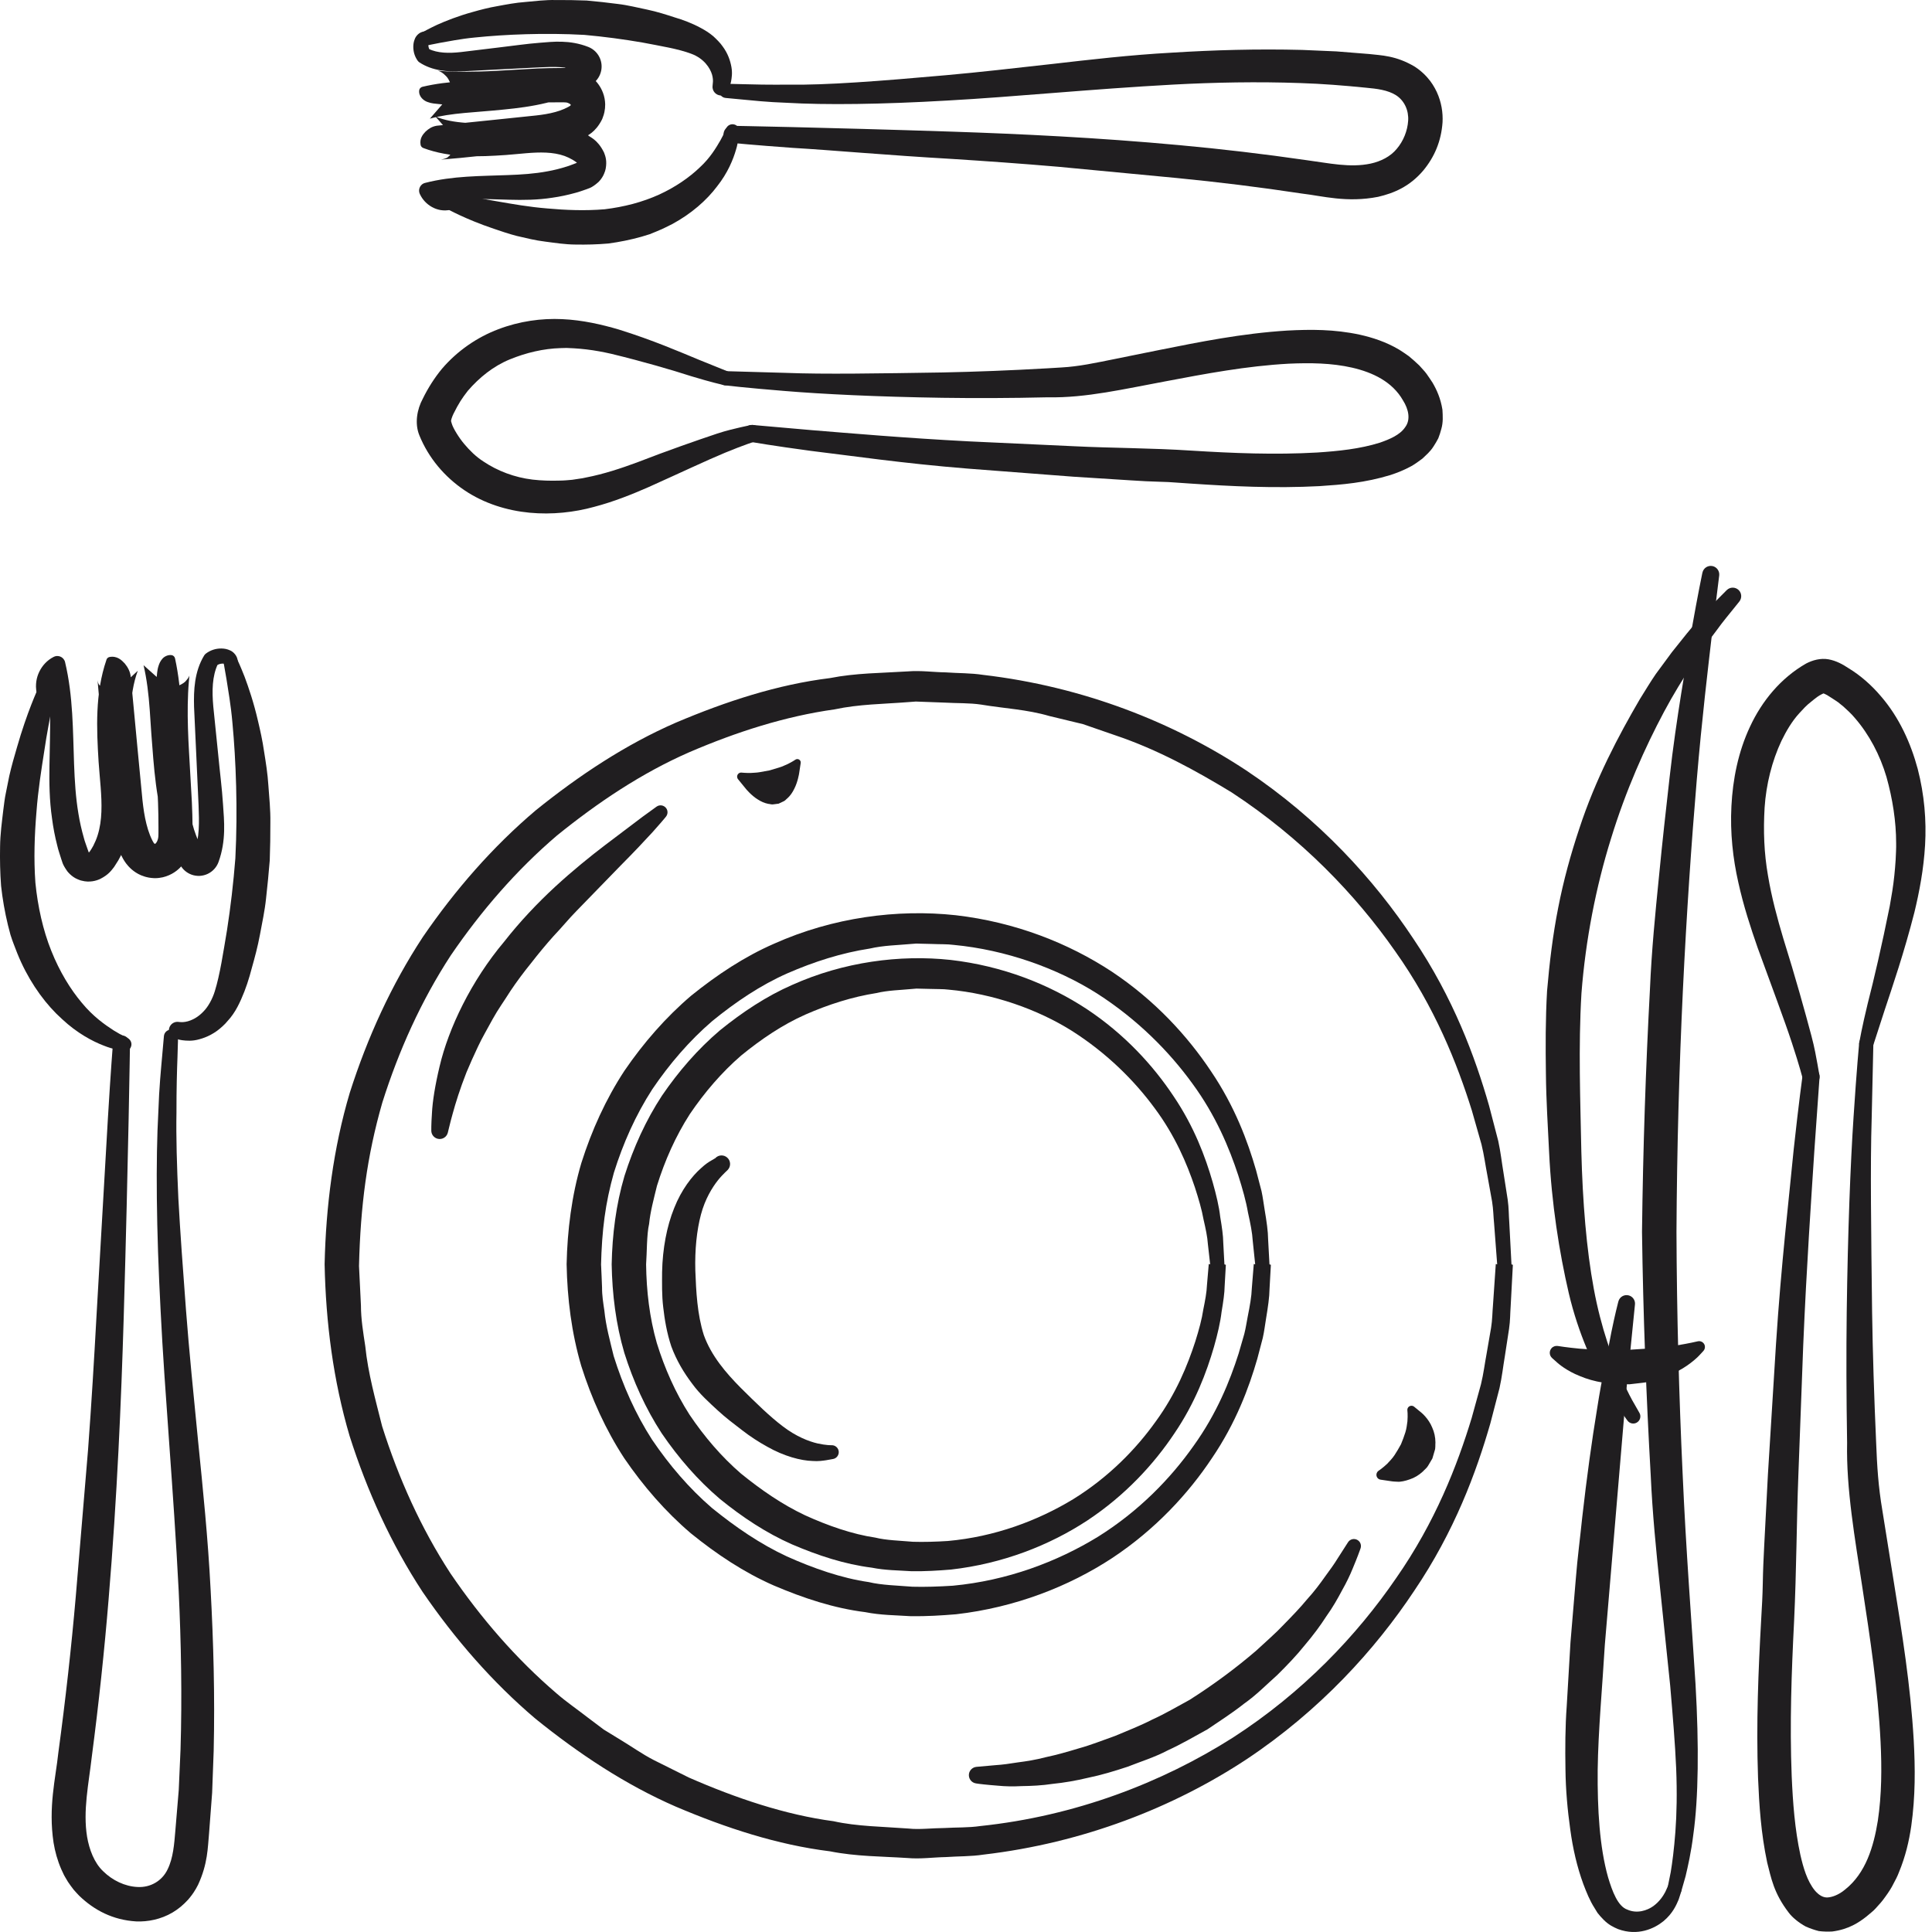 <svg width="50" height="50" viewBox="0 0 50 50" fill="none" xmlns="http://www.w3.org/2000/svg">
<path d="M46.657 27.926C46.657 27.926 46.569 27.575 46.373 26.985C46.178 26.391 45.859 25.55 45.487 24.526C45.308 24.012 45.122 23.449 44.987 22.834C44.848 22.222 44.773 21.551 44.809 20.863C44.844 20.177 44.981 19.462 45.292 18.802C45.599 18.142 46.086 17.547 46.742 17.172C46.911 17.084 47.117 17.027 47.321 17.063C47.522 17.1 47.69 17.193 47.845 17.296C48.15 17.48 48.442 17.74 48.673 18.013C49.153 18.566 49.451 19.235 49.63 19.898C49.803 20.566 49.858 21.237 49.821 21.868C49.785 22.493 49.672 23.086 49.544 23.614C49.273 24.673 48.977 25.529 48.779 26.128C48.585 26.727 48.474 27.068 48.474 27.068C48.443 27.165 48.339 27.218 48.243 27.187C48.154 27.158 48.103 27.069 48.118 26.981L48.123 26.953C48.123 26.953 48.186 26.59 48.336 25.972C48.494 25.359 48.701 24.474 48.906 23.453C48.952 23.198 48.997 22.933 49.025 22.659C49.041 22.52 49.049 22.388 49.059 22.254C49.065 22.124 49.076 21.934 49.072 21.821C49.072 21.261 48.981 20.676 48.822 20.108C48.655 19.542 48.374 19.008 48.004 18.582C47.915 18.473 47.807 18.378 47.709 18.287L47.572 18.176C47.517 18.135 47.427 18.081 47.356 18.034C47.263 17.966 47.147 17.927 47.17 17.939C47.204 17.947 47.217 17.932 47.145 17.967C47.115 17.98 47.062 18.014 47.026 18.039C46.964 18.082 46.917 18.127 46.861 18.17C46.751 18.253 46.658 18.358 46.564 18.46C46.376 18.666 46.23 18.915 46.103 19.175C45.857 19.701 45.708 20.3 45.668 20.899C45.632 21.504 45.654 22.081 45.755 22.658C45.85 23.231 46 23.778 46.151 24.285C46.468 25.296 46.714 26.186 46.879 26.806C46.962 27.114 47.005 27.375 47.036 27.54C47.065 27.708 47.081 27.798 47.081 27.798L47.087 27.835C47.107 27.954 47.027 28.068 46.908 28.088C46.794 28.108 46.685 28.035 46.657 27.926Z" fill="#201E20"/>
<path d="M47.09 27.875C47.09 27.875 47.041 28.57 46.955 29.785C46.877 31 46.755 32.736 46.667 34.822C46.628 35.865 46.586 36.995 46.541 38.191C46.495 39.388 46.493 40.643 46.431 41.956C46.365 43.258 46.315 44.605 46.369 45.969C46.399 46.65 46.449 47.339 46.594 48.006C46.669 48.334 46.767 48.675 46.964 48.921C47.062 49.038 47.189 49.129 47.335 49.102C47.477 49.082 47.624 49.007 47.751 48.901C48.285 48.478 48.49 47.791 48.598 47.122C48.699 46.446 48.702 45.757 48.669 45.077C48.601 43.714 48.396 42.381 48.199 41.091C48.005 39.808 47.778 38.541 47.803 37.337C47.783 36.139 47.78 35.006 47.793 33.96C47.821 31.869 47.889 30.125 47.97 28.907C48.049 27.688 48.115 26.993 48.115 26.993C48.124 26.891 48.215 26.817 48.316 26.827C48.413 26.836 48.485 26.918 48.483 27.014L48.482 27.029C48.482 27.029 48.466 27.724 48.439 28.941C48.4 30.156 48.425 31.892 48.45 33.97C48.466 35.008 48.501 36.137 48.554 37.323C48.578 37.945 48.611 38.476 48.715 39.087C48.813 39.702 48.914 40.329 49.016 40.967C49.224 42.26 49.444 43.611 49.527 45.038C49.566 45.752 49.572 46.486 49.463 47.259C49.407 47.645 49.314 48.045 49.145 48.453C49.108 48.554 49.054 48.657 48.999 48.758C48.953 48.854 48.877 48.972 48.792 49.088C48.699 49.22 48.646 49.272 48.589 49.336L48.545 49.385L48.534 49.397C48.452 49.481 48.502 49.429 48.478 49.452L48.444 49.482L48.302 49.601C48.114 49.749 47.842 49.934 47.417 49.987C47.301 49.993 47.184 49.99 47.071 49.976C46.957 49.947 46.842 49.907 46.734 49.859C46.551 49.761 46.375 49.614 46.29 49.496C45.9 48.988 45.836 48.592 45.735 48.204C45.572 47.434 45.528 46.719 45.498 46.009C45.448 44.596 45.506 43.229 45.579 41.916C45.599 41.574 45.615 41.302 45.621 40.968C45.626 40.647 45.641 40.329 45.657 40.014C45.69 39.384 45.722 38.769 45.753 38.169C45.827 36.972 45.897 35.84 45.962 34.794C46.097 32.704 46.304 30.969 46.42 29.754C46.552 28.539 46.648 27.848 46.648 27.848L46.651 27.829C46.668 27.709 46.779 27.624 46.9 27.641C47.015 27.657 47.098 27.761 47.09 27.875Z" fill="#201E20"/>
<path d="M19.537 11.425C19.537 11.425 19.248 11.517 18.77 11.714C18.287 11.914 17.607 12.237 16.771 12.612C16.352 12.795 15.888 12.983 15.374 13.118C14.867 13.258 14.286 13.324 13.708 13.269C13.128 13.214 12.531 13.033 12.019 12.687C11.507 12.341 11.091 11.854 10.852 11.264C10.727 10.957 10.793 10.591 10.943 10.316C11.072 10.051 11.244 9.778 11.438 9.544C11.837 9.077 12.351 8.726 12.898 8.52C13.443 8.312 14.014 8.234 14.547 8.259C15.078 8.283 15.576 8.399 16.014 8.528C16.894 8.802 17.592 9.106 18.081 9.308C18.569 9.505 18.848 9.618 18.848 9.618C18.942 9.656 18.987 9.763 18.949 9.857C18.915 9.941 18.826 9.986 18.74 9.967L18.707 9.96C18.707 9.96 18.404 9.893 17.892 9.737C17.386 9.574 16.652 9.359 15.822 9.157C15.614 9.11 15.398 9.069 15.178 9.043C15.063 9.029 14.976 9.022 14.853 9.014L14.662 9.005L14.509 9.009C14.068 9.021 13.614 9.128 13.191 9.302C12.765 9.477 12.404 9.771 12.106 10.115C11.952 10.317 11.88 10.419 11.724 10.732L11.72 10.739C11.751 10.68 11.728 10.725 11.734 10.713L11.73 10.723L11.721 10.741L11.707 10.775L11.687 10.831C11.677 10.863 11.674 10.883 11.673 10.892C11.674 10.9 11.676 10.916 11.695 10.973C11.727 11.082 11.877 11.329 12.015 11.491C12.16 11.664 12.321 11.821 12.509 11.942C12.878 12.19 13.317 12.356 13.782 12.412C14.013 12.439 14.247 12.445 14.479 12.438C14.6 12.437 14.687 12.427 14.808 12.417L15.005 12.387L15.053 12.38C15.031 12.386 15.072 12.376 15.078 12.376L15.165 12.358C15.626 12.269 16.07 12.121 16.482 11.969C17.302 11.651 18.039 11.396 18.552 11.224C18.807 11.139 19.029 11.091 19.167 11.058C19.307 11.028 19.382 11.011 19.382 11.011L19.425 11.002C19.543 10.976 19.66 11.051 19.686 11.169C19.71 11.281 19.644 11.392 19.537 11.425Z" fill="#201E20"/>
<path d="M19.476 10.998C19.476 10.998 20.037 11.047 21.017 11.133C21.998 11.212 23.4 11.335 25.085 11.423C25.927 11.462 26.84 11.504 27.806 11.549C28.775 11.597 29.787 11.593 30.851 11.663C31.901 11.728 32.99 11.774 34.089 11.711C34.635 11.675 35.192 11.619 35.712 11.456C35.963 11.368 36.231 11.258 36.366 11.055C36.514 10.859 36.452 10.588 36.31 10.363C36.035 9.879 35.527 9.638 34.994 9.515C34.46 9.393 33.902 9.388 33.356 9.412C32.258 9.471 31.186 9.675 30.151 9.871C29.12 10.061 28.103 10.303 27.122 10.282C26.152 10.305 25.236 10.307 24.39 10.295C22.698 10.269 21.288 10.2 20.302 10.118C19.317 10.039 18.755 9.972 18.755 9.972C18.654 9.96 18.582 9.869 18.594 9.768C18.606 9.672 18.688 9.603 18.782 9.605L18.8 9.606C18.8 9.606 19.362 9.622 20.344 9.65C21.325 9.689 22.726 9.665 24.402 9.639C25.239 9.622 26.149 9.587 27.105 9.532C27.344 9.516 27.604 9.507 27.801 9.48C28.018 9.454 28.254 9.411 28.493 9.363C28.985 9.263 29.487 9.162 29.997 9.059C31.039 8.851 32.133 8.629 33.315 8.555C33.909 8.524 34.526 8.518 35.192 8.662C35.523 8.736 35.87 8.848 36.21 9.049C36.295 9.105 36.375 9.154 36.462 9.219C36.554 9.295 36.649 9.379 36.731 9.458L36.872 9.615L36.917 9.672L36.928 9.687L36.949 9.718L36.992 9.78L37.075 9.905C37.181 10.086 37.284 10.311 37.33 10.603C37.339 10.762 37.351 10.927 37.303 11.095C37.281 11.179 37.255 11.264 37.223 11.343C37.186 11.415 37.144 11.485 37.1 11.553C37.01 11.695 36.912 11.771 36.809 11.871C36.716 11.939 36.612 12.017 36.521 12.066C36.334 12.168 36.159 12.236 35.99 12.292C35.325 12.496 34.734 12.542 34.147 12.581C32.981 12.642 31.869 12.586 30.801 12.514L30.408 12.487C30.287 12.477 30.181 12.472 30.045 12.469C29.785 12.463 29.527 12.449 29.273 12.432C28.763 12.4 28.265 12.368 27.78 12.337C26.811 12.263 25.896 12.193 25.05 12.128C23.361 11.993 21.96 11.785 20.979 11.668C19.999 11.536 19.442 11.439 19.442 11.439L19.419 11.435C19.299 11.415 19.219 11.3 19.24 11.18C19.259 11.066 19.364 10.989 19.476 10.998Z" fill="#201E20"/>
<path d="M45.014 15.567C45.014 15.567 44.959 15.635 44.857 15.762C44.755 15.89 44.597 16.076 44.422 16.318C44.238 16.555 44.029 16.858 43.791 17.207C43.56 17.561 43.308 17.965 43.063 18.425C42.574 19.342 42.075 20.456 41.693 21.702C41.305 22.945 41.035 24.317 40.928 25.706C40.845 27.095 40.9 28.495 40.925 29.805C40.959 31.113 41.057 32.329 41.247 33.352C41.436 34.375 41.737 35.19 41.988 35.734C42.118 36.005 42.224 36.215 42.307 36.352C42.387 36.492 42.429 36.566 42.429 36.566C42.479 36.654 42.447 36.767 42.359 36.817C42.277 36.864 42.173 36.84 42.119 36.765L42.109 36.752C42.109 36.752 42.056 36.679 41.958 36.541C41.857 36.405 41.713 36.2 41.558 35.923C41.255 35.368 40.85 34.533 40.6 33.468C40.354 32.409 40.155 31.152 40.091 29.825C40.059 29.157 40.015 28.489 40.008 27.79C39.998 27.091 39.996 26.375 40.038 25.645C40.1 24.92 40.187 24.192 40.327 23.488C40.464 22.783 40.653 22.101 40.869 21.454C41.293 20.156 41.895 19.027 42.438 18.096C42.582 17.866 42.714 17.644 42.854 17.441C43 17.243 43.139 17.055 43.269 16.878C43.541 16.534 43.779 16.237 43.99 16C44.19 15.754 44.371 15.597 44.485 15.476C44.602 15.359 44.664 15.296 44.664 15.296L44.687 15.273C44.773 15.187 44.912 15.187 44.998 15.272C45.079 15.353 45.083 15.48 45.014 15.567Z" fill="#201E20"/>
<path d="M40.317 34.834C40.317 34.834 40.545 34.872 40.884 34.904C41.054 34.914 41.254 34.933 41.466 34.935C41.679 34.935 41.907 34.935 42.134 34.934C42.361 34.92 42.588 34.905 42.8 34.891C43.013 34.876 43.21 34.842 43.379 34.821C43.716 34.767 43.938 34.713 43.938 34.713C44.019 34.694 44.1 34.744 44.12 34.824C44.131 34.875 44.117 34.925 44.085 34.961L43.974 35.081C43.974 35.081 43.765 35.306 43.431 35.48C43.264 35.573 43.066 35.653 42.851 35.711C42.744 35.734 42.633 35.777 42.519 35.785C42.404 35.798 42.289 35.812 42.173 35.825C42.056 35.824 41.939 35.822 41.825 35.821C41.71 35.824 41.596 35.794 41.487 35.782C41.268 35.747 41.064 35.688 40.89 35.614C40.538 35.477 40.314 35.276 40.314 35.276L40.167 35.145C40.094 35.078 40.088 34.965 40.154 34.891C40.196 34.844 40.258 34.825 40.317 34.834Z" fill="#201E20"/>
<path d="M44.493 14.893C44.493 14.893 44.428 15.422 44.313 16.347C44.206 17.273 44.046 18.593 43.912 20.184C43.777 21.775 43.649 23.634 43.553 25.628C43.458 27.622 43.398 29.752 43.387 31.881C43.395 34.012 43.453 36.141 43.546 38.135C43.633 40.132 43.78 41.985 43.88 43.585C43.972 45.185 43.956 46.533 43.824 47.471C43.767 47.941 43.681 48.307 43.623 48.556C43.552 48.802 43.515 48.934 43.515 48.934C43.487 49.032 43.386 49.088 43.288 49.06C43.196 49.034 43.14 48.941 43.158 48.848L43.164 48.819C43.164 48.819 43.19 48.691 43.238 48.453C43.278 48.212 43.325 47.859 43.359 47.405C43.393 46.952 43.405 46.398 43.379 45.761C43.352 45.125 43.291 44.407 43.224 43.62C43.142 42.826 43.052 41.965 42.958 41.056C42.862 40.14 42.765 39.174 42.72 38.171C42.606 36.166 42.524 34.025 42.495 31.882C42.52 29.739 42.593 27.598 42.701 25.592C42.744 24.589 42.84 23.622 42.932 22.706C43.02 21.79 43.118 20.926 43.208 20.128C43.297 19.331 43.406 18.603 43.508 17.957C43.613 17.313 43.704 16.752 43.78 16.289C43.943 15.369 44.053 14.845 44.053 14.845L44.059 14.82C44.084 14.702 44.2 14.625 44.32 14.65C44.432 14.674 44.506 14.781 44.493 14.893Z" fill="#201E20"/>
<path d="M42.313 33.758C42.313 33.758 42.285 34.033 42.237 34.515C42.192 34.997 42.111 35.683 42.044 36.51C41.905 38.162 41.719 40.364 41.533 42.567C41.468 43.67 41.362 44.775 41.348 45.802C41.339 46.83 41.397 47.8 41.615 48.578C41.727 48.955 41.872 49.338 42.116 49.421C42.368 49.533 42.63 49.443 42.789 49.329C42.953 49.208 43.043 49.065 43.096 48.966C43.144 48.862 43.169 48.806 43.169 48.806C43.211 48.714 43.32 48.673 43.413 48.715C43.495 48.752 43.536 48.842 43.516 48.927L43.511 48.945C43.511 48.945 43.492 49.02 43.443 49.161C43.385 49.297 43.294 49.517 43.05 49.72C42.815 49.911 42.388 50.113 41.875 49.925C41.748 49.87 41.638 49.817 41.51 49.692L41.42 49.597L41.376 49.544L41.353 49.517L41.348 49.511L41.322 49.47L41.311 49.452L41.267 49.38C41.142 49.185 41.058 48.973 40.975 48.755C40.815 48.317 40.705 47.843 40.638 47.344C40.568 46.847 40.52 46.325 40.514 45.787C40.505 45.254 40.507 44.681 40.547 44.148C40.579 43.605 40.612 43.053 40.644 42.502C40.691 41.951 40.737 41.4 40.782 40.858C40.824 40.316 40.896 39.785 40.948 39.269C41.065 38.238 41.197 37.278 41.333 36.457C41.46 35.635 41.616 34.954 41.702 34.476C41.8 33.998 41.872 33.726 41.872 33.726L41.884 33.68C41.915 33.563 42.035 33.494 42.152 33.525C42.257 33.553 42.324 33.654 42.313 33.758Z" fill="#201E20"/>
<path d="M1.417 17.89C1.417 17.89 1.389 18.045 1.34 18.315C1.295 18.586 1.213 18.971 1.146 19.436C1.073 19.905 0.986 20.438 0.943 21.021C0.894 21.602 0.871 22.226 0.916 22.845C0.977 23.461 1.113 24.074 1.327 24.606C1.54 25.142 1.824 25.605 2.118 25.953C2.409 26.308 2.724 26.527 2.943 26.668C3.055 26.736 3.144 26.786 3.207 26.816C3.269 26.848 3.302 26.865 3.302 26.865C3.392 26.91 3.428 27.02 3.382 27.109C3.343 27.186 3.257 27.223 3.176 27.203L3.132 27.192C3.132 27.192 3.09 27.182 3.013 27.163C2.934 27.143 2.817 27.115 2.676 27.057C2.393 26.947 1.994 26.738 1.605 26.373C1.207 26.017 0.827 25.509 0.548 24.905C0.481 24.762 0.409 24.579 0.353 24.428C0.325 24.348 0.305 24.305 0.271 24.192L0.206 23.943C0.125 23.608 0.065 23.267 0.028 22.926C0.002 22.584 -0.004 22.246 0.002 21.916C0.005 21.587 0.05 21.269 0.085 20.966C0.106 20.814 0.12 20.666 0.152 20.52C0.182 20.37 0.211 20.224 0.24 20.082C0.3 19.818 0.372 19.571 0.439 19.342C0.7 18.428 0.979 17.832 0.979 17.832L1.012 17.761C1.062 17.654 1.19 17.608 1.297 17.658C1.387 17.7 1.434 17.797 1.417 17.89Z" fill="#201E20"/>
<path d="M3.364 27.019C3.364 27.019 3.325 29.857 3.201 34.116C3.137 36.245 3.033 38.73 2.811 41.385C2.702 42.713 2.557 44.082 2.375 45.469C2.296 46.163 2.143 46.861 2.254 47.537C2.31 47.863 2.438 48.211 2.672 48.43C2.908 48.662 3.23 48.82 3.557 48.835C3.889 48.855 4.196 48.68 4.338 48.378C4.483 48.083 4.509 47.725 4.538 47.378C4.567 47.025 4.597 46.674 4.626 46.324C4.641 45.974 4.657 45.625 4.672 45.278C4.714 43.886 4.687 42.513 4.625 41.186C4.49 38.532 4.262 36.058 4.157 33.928C4.044 31.8 4.029 30.018 4.098 28.771C4.118 28.148 4.168 27.659 4.197 27.326C4.226 26.992 4.242 26.815 4.242 26.815C4.251 26.713 4.34 26.638 4.441 26.648C4.539 26.656 4.612 26.739 4.609 26.836L4.608 26.858C4.608 26.858 4.603 27.035 4.593 27.366C4.58 27.697 4.566 28.181 4.567 28.797C4.555 29.413 4.577 30.162 4.616 31.018C4.663 31.876 4.733 32.841 4.813 33.897C4.893 34.951 5.009 36.095 5.128 37.309C5.25 38.523 5.383 39.808 5.451 41.148C5.524 42.491 5.563 43.881 5.53 45.312C5.517 45.673 5.504 46.035 5.49 46.398C5.464 46.749 5.437 47.101 5.41 47.453C5.375 47.816 5.38 48.229 5.126 48.778C5.093 48.844 5.055 48.911 5.011 48.977C4.964 49.049 4.883 49.147 4.871 49.16C4.74 49.302 4.62 49.403 4.466 49.495C4.165 49.673 3.824 49.739 3.525 49.726C2.923 49.69 2.44 49.438 2.049 49.061C2.001 49.009 1.956 48.964 1.907 48.906C1.855 48.839 1.805 48.771 1.758 48.701L1.69 48.586L1.658 48.53L1.648 48.509L1.628 48.466L1.588 48.381C1.488 48.152 1.423 47.916 1.386 47.688C1.247 46.764 1.439 46.027 1.51 45.359C1.696 43.988 1.847 42.633 1.961 41.317C2.071 39.999 2.177 38.725 2.279 37.517C2.369 36.306 2.437 35.158 2.495 34.098C2.618 31.974 2.72 30.204 2.791 28.965C2.865 27.725 2.922 27.016 2.922 27.016L2.923 26.999C2.933 26.877 3.039 26.786 3.161 26.796C3.277 26.806 3.365 26.904 3.364 27.019Z" fill="#201E20"/>
<path d="M4.604 26.445C4.596 26.444 4.665 26.454 4.698 26.453C4.746 26.453 4.833 26.448 4.935 26.406C5.038 26.367 5.162 26.29 5.276 26.166C5.385 26.053 5.494 25.864 5.559 25.654C5.693 25.224 5.777 24.653 5.875 24.072C5.967 23.482 6.041 22.849 6.091 22.214C6.156 20.941 6.105 19.665 6.016 18.716C5.975 18.24 5.903 17.849 5.861 17.574C5.813 17.3 5.786 17.143 5.786 17.143C5.768 17.045 5.834 16.953 5.931 16.935C6.013 16.921 6.091 16.964 6.124 17.035L6.151 17.09C6.151 17.09 6.223 17.242 6.33 17.514C6.432 17.787 6.567 18.181 6.678 18.663C6.735 18.904 6.794 19.167 6.834 19.447C6.879 19.727 6.927 20.023 6.946 20.331C6.968 20.639 7.002 20.959 6.997 21.283C6.998 21.608 6.993 21.937 6.981 22.267C6.955 22.596 6.922 22.924 6.886 23.247C6.853 23.57 6.784 23.883 6.728 24.187C6.671 24.494 6.591 24.791 6.517 25.052C6.447 25.322 6.361 25.594 6.24 25.864C6.18 25.997 6.114 26.129 6.031 26.247C5.989 26.308 5.935 26.377 5.906 26.405C5.849 26.476 5.808 26.515 5.756 26.563C5.561 26.746 5.346 26.846 5.162 26.895C4.976 26.95 4.822 26.934 4.716 26.921C4.595 26.904 4.59 26.885 4.58 26.887C4.457 26.88 4.364 26.776 4.371 26.654C4.378 26.532 4.482 26.439 4.604 26.445Z" fill="#201E20"/>
<path d="M0.942 17.895C0.938 17.868 0.933 17.826 0.931 17.767C0.931 17.722 0.934 17.677 0.94 17.633C0.953 17.544 0.98 17.459 1.019 17.38C1.096 17.223 1.221 17.086 1.384 17.003L1.389 17C1.49 16.948 1.615 16.988 1.667 17.09C1.675 17.104 1.681 17.12 1.684 17.136C1.895 18.021 1.885 18.913 1.917 19.777C1.933 20.21 1.959 20.64 2.03 21.06C2.064 21.27 2.111 21.477 2.169 21.68C2.194 21.783 2.236 21.879 2.268 21.98C2.284 22.031 2.306 22.083 2.311 22.086C2.319 22.091 2.295 22.078 2.304 22.082C2.274 22.073 2.277 22.082 2.278 22.079C2.306 22.073 2.36 21.986 2.415 21.887C2.457 21.803 2.497 21.714 2.527 21.616C2.588 21.423 2.616 21.219 2.624 21.009C2.64 20.591 2.582 20.16 2.552 19.719C2.498 18.85 2.459 17.942 2.754 17.079L2.756 17.071C2.768 17.035 2.8 17.01 2.835 17.003C3.031 16.967 3.148 17.084 3.229 17.171C3.308 17.267 3.373 17.385 3.384 17.523L3.445 18.16L3.565 19.434L3.687 20.707C3.71 20.917 3.739 21.125 3.79 21.325C3.815 21.425 3.845 21.523 3.883 21.618C3.918 21.703 3.977 21.834 4.002 21.835C4.009 21.857 4.067 21.802 4.088 21.709C4.109 21.633 4.097 21.518 4.101 21.412C4.102 21.2 4.097 20.989 4.09 20.776L4.031 19.498C4.012 19.071 4 18.642 4.012 18.211C4.018 17.996 4.03 17.78 4.051 17.566C4.065 17.46 4.063 17.351 4.105 17.227C4.124 17.167 4.152 17.106 4.202 17.049C4.25 16.991 4.346 16.943 4.435 16.954L4.438 16.954C4.485 16.96 4.52 16.995 4.53 17.039C4.716 17.892 4.706 18.758 4.747 19.605C4.767 20.028 4.799 20.45 4.874 20.861C4.912 21.066 4.962 21.268 5.021 21.467C5.086 21.664 5.164 21.855 5.254 22.04L5.024 22.049C5.17 21.685 5.155 21.265 5.139 20.843L5.081 19.569L5.022 18.291C5.011 17.864 5.029 17.384 5.284 16.963C5.295 16.946 5.31 16.93 5.324 16.918C5.445 16.825 5.586 16.781 5.731 16.783C5.804 16.784 5.879 16.796 5.961 16.835C6.037 16.869 6.143 16.968 6.152 17.106C6.159 17.207 6.081 17.295 5.98 17.301C5.878 17.308 5.79 17.23 5.784 17.128C5.778 17.16 5.803 17.18 5.788 17.175C5.776 17.174 5.749 17.172 5.721 17.177C5.664 17.184 5.609 17.215 5.583 17.247L5.638 17.186C5.49 17.502 5.484 17.879 5.52 18.284L5.649 19.549C5.689 19.973 5.745 20.396 5.772 20.821C5.8 21.239 5.858 21.747 5.656 22.307C5.554 22.59 5.242 22.738 4.958 22.636C4.826 22.588 4.723 22.495 4.662 22.379L4.645 22.347C4.529 22.13 4.429 21.907 4.347 21.678C4.269 21.45 4.204 21.219 4.153 20.989C4.054 20.529 4.004 20.076 3.967 19.638C3.932 19.201 3.899 18.777 3.875 18.37C3.846 17.965 3.8 17.576 3.715 17.215L4.351 17.783C4.532 17.816 4.769 17.69 4.821 17.609C4.888 17.534 4.891 17.503 4.898 17.494L4.901 17.486C4.905 17.47 4.902 17.477 4.9 17.504L4.887 17.649C4.87 17.842 4.863 18.039 4.859 18.238C4.853 18.637 4.868 19.045 4.892 19.463L4.965 20.749C4.975 20.965 4.982 21.197 4.984 21.422L4.985 21.582C4.984 21.608 4.987 21.622 4.981 21.72C4.974 21.793 4.964 21.861 4.947 21.928C4.909 22.063 4.871 22.196 4.72 22.388C4.646 22.477 4.517 22.605 4.297 22.68C4.246 22.698 4.186 22.712 4.126 22.719C4.073 22.727 4.004 22.731 3.916 22.721C3.844 22.716 3.725 22.681 3.751 22.688L3.65 22.652C3.451 22.567 3.328 22.431 3.262 22.344C3.197 22.255 3.164 22.186 3.15 22.16C3.116 22.091 3.087 22.023 3.059 21.954C3.004 21.817 2.962 21.681 2.93 21.549C2.864 21.284 2.832 21.036 2.808 20.807L2.693 19.522L2.581 18.247L2.525 17.609L2.523 17.591L2.527 17.619L2.537 17.662C2.544 17.684 2.549 17.694 2.553 17.703C2.562 17.718 2.565 17.722 2.574 17.733C2.586 17.743 2.599 17.761 2.658 17.794C2.71 17.823 2.857 17.886 3.056 17.834L3.566 17.359C3.329 17.995 3.357 18.815 3.376 19.659C3.387 20.065 3.438 20.521 3.406 21.036C3.389 21.293 3.347 21.568 3.254 21.841C3.231 21.91 3.201 21.977 3.175 22.044C3.141 22.116 3.101 22.196 3.063 22.264L2.953 22.437C2.878 22.533 2.809 22.636 2.597 22.745C2.542 22.771 2.475 22.795 2.394 22.807C2.311 22.817 2.236 22.824 2.098 22.788C2.08 22.785 1.958 22.74 1.9 22.696C1.832 22.649 1.78 22.596 1.743 22.55C1.6 22.349 1.611 22.289 1.587 22.238C1.552 22.119 1.508 22.003 1.482 21.885C1.421 21.649 1.376 21.412 1.346 21.178C1.278 20.711 1.273 20.253 1.28 19.81C1.286 19.366 1.302 18.933 1.297 18.509C1.295 18.084 1.262 17.669 1.2 17.26L1.617 17.445C1.555 17.464 1.49 17.514 1.444 17.583C1.422 17.617 1.403 17.655 1.392 17.695C1.387 17.715 1.383 17.736 1.38 17.756C1.377 17.763 1.375 17.787 1.379 17.826L1.38 17.834C1.394 17.956 1.306 18.065 1.185 18.078C1.068 18.091 0.962 18.01 0.942 17.895Z" fill="#201E20"/>
<path d="M11.629 4.965C11.629 4.965 11.754 4.991 11.973 5.036C12.193 5.078 12.505 5.153 12.883 5.214C13.265 5.28 13.695 5.357 14.168 5.395C14.64 5.438 15.145 5.458 15.647 5.416C15.897 5.386 16.144 5.339 16.382 5.276C16.618 5.213 16.851 5.13 17.06 5.035C17.484 4.84 17.844 4.589 18.11 4.333C18.383 4.083 18.539 3.813 18.645 3.631C18.748 3.446 18.789 3.332 18.789 3.332C18.823 3.24 18.925 3.193 19.018 3.226C19.099 3.256 19.146 3.338 19.133 3.42L19.123 3.491C19.123 3.491 19.117 3.526 19.107 3.592C19.097 3.659 19.085 3.76 19.046 3.88C18.976 4.121 18.837 4.472 18.559 4.822C18.292 5.179 17.89 5.534 17.395 5.8C17.273 5.863 17.142 5.927 16.994 5.988L16.815 6.061L16.596 6.128C16.316 6.206 16.029 6.264 15.743 6.302C15.456 6.327 15.173 6.334 14.899 6.329C14.624 6.328 14.36 6.285 14.11 6.253C13.848 6.221 13.643 6.168 13.378 6.107C13.164 6.052 12.965 5.983 12.78 5.92C12.043 5.673 11.566 5.403 11.566 5.403L11.483 5.357C11.381 5.299 11.345 5.17 11.403 5.068C11.449 4.987 11.542 4.948 11.629 4.965Z" fill="#201E20"/>
<path d="M18.949 3.256C18.949 3.256 21.237 3.295 24.67 3.408C26.387 3.466 28.39 3.559 30.53 3.757C31.599 3.855 32.703 3.984 33.819 4.146C34.377 4.219 34.938 4.348 35.471 4.234C35.732 4.178 35.986 4.052 36.149 3.851C36.32 3.65 36.426 3.386 36.443 3.124C36.461 2.859 36.346 2.605 36.131 2.466C35.915 2.328 35.631 2.296 35.352 2.27C34.785 2.213 34.22 2.168 33.661 2.15C32.541 2.11 31.434 2.132 30.366 2.189C28.229 2.305 26.236 2.508 24.519 2.602C22.803 2.702 21.364 2.719 20.358 2.66C19.854 2.643 19.46 2.599 19.191 2.574C18.921 2.548 18.778 2.535 18.778 2.535C18.677 2.525 18.603 2.436 18.612 2.335C18.622 2.238 18.704 2.166 18.799 2.168L18.826 2.169C18.826 2.169 18.968 2.172 19.235 2.179C19.501 2.188 19.89 2.194 20.386 2.191C21.378 2.207 22.789 2.097 24.484 1.946C25.331 1.871 26.251 1.765 27.228 1.656C28.206 1.544 29.242 1.422 30.326 1.363C31.412 1.295 32.536 1.262 33.702 1.292C33.995 1.305 34.289 1.317 34.585 1.33L35.435 1.398C35.735 1.434 36.125 1.433 36.615 1.726C36.67 1.762 36.732 1.806 36.805 1.871L36.853 1.915C36.904 1.963 36.91 1.976 36.941 2.008C37.041 2.119 37.121 2.248 37.183 2.379C37.306 2.645 37.346 2.92 37.333 3.164C37.299 3.653 37.125 4.064 36.829 4.419C36.476 4.832 36.069 5 35.665 5.094C34.851 5.253 34.224 5.071 33.698 5.01C32.599 4.843 31.512 4.71 30.455 4.607C29.396 4.507 28.372 4.409 27.401 4.317C26.427 4.233 25.504 4.169 24.651 4.114C22.943 4.016 21.516 3.885 20.517 3.827C19.517 3.755 18.945 3.699 18.945 3.699L18.924 3.696C18.803 3.685 18.714 3.577 18.726 3.455C18.737 3.341 18.835 3.255 18.949 3.256Z" fill="#201E20"/>
<path d="M18.444 2.194C18.444 2.194 18.447 2.167 18.451 2.116C18.453 2.082 18.451 2.011 18.427 1.929C18.378 1.764 18.221 1.512 17.886 1.39C17.558 1.265 17.09 1.19 16.623 1.1C16.148 1.018 15.637 0.949 15.124 0.903C14.094 0.846 13.063 0.891 12.296 0.97C11.912 1.006 11.596 1.074 11.375 1.111C11.154 1.155 11.028 1.18 11.028 1.18C10.933 1.199 10.84 1.136 10.821 1.041C10.805 0.964 10.842 0.89 10.906 0.853L10.971 0.815C10.971 0.815 11.092 0.746 11.31 0.643C11.529 0.545 11.847 0.416 12.238 0.309C12.434 0.253 12.648 0.197 12.877 0.158C13.105 0.116 13.347 0.069 13.599 0.051C13.851 0.029 14.112 -0.005 14.378 0.001C14.643 -0.001 14.914 0.003 15.184 0.014C15.453 0.037 15.721 0.068 15.985 0.102C16.249 0.132 16.504 0.199 16.751 0.249C17.006 0.303 17.242 0.379 17.451 0.447C17.673 0.513 17.905 0.598 18.134 0.722C18.249 0.784 18.352 0.847 18.459 0.937C18.532 1.004 18.646 1.115 18.703 1.202C18.84 1.386 18.901 1.577 18.929 1.734C18.958 1.895 18.936 2.017 18.92 2.108C18.901 2.203 18.885 2.209 18.886 2.217C18.903 2.339 18.817 2.453 18.695 2.47C18.572 2.486 18.459 2.401 18.442 2.279C18.44 2.262 18.439 2.245 18.441 2.228L18.444 2.194Z" fill="#201E20"/>
<path d="M11.634 5.435C11.614 5.438 11.575 5.444 11.52 5.446C11.479 5.446 11.439 5.442 11.399 5.436C11.32 5.422 11.245 5.395 11.178 5.357C11.043 5.282 10.933 5.166 10.868 5.026L10.865 5.02C10.817 4.917 10.862 4.795 10.964 4.746C10.976 4.741 10.989 4.737 11 4.734C11.721 4.548 12.444 4.559 13.14 4.531C13.488 4.519 13.833 4.497 14.168 4.434C14.336 4.404 14.499 4.363 14.66 4.312C14.742 4.289 14.818 4.254 14.897 4.226C14.94 4.212 14.972 4.193 14.964 4.198C14.963 4.193 14.95 4.227 14.954 4.216C14.95 4.239 14.954 4.24 14.954 4.24C14.954 4.224 14.899 4.183 14.817 4.134C14.751 4.095 14.686 4.065 14.61 4.036C14.461 3.983 14.299 3.958 14.134 3.95C13.801 3.934 13.454 3.985 13.098 4.011C12.397 4.059 11.656 4.093 10.958 3.832L10.953 3.829C10.916 3.816 10.892 3.784 10.885 3.749C10.855 3.589 10.94 3.482 11.01 3.409C11.089 3.335 11.173 3.276 11.301 3.254L11.818 3.201L12.848 3.095L13.876 2.988C14.046 2.969 14.212 2.943 14.371 2.899C14.451 2.877 14.529 2.851 14.603 2.818C14.67 2.789 14.773 2.736 14.769 2.722C14.781 2.717 14.763 2.686 14.691 2.661C14.637 2.641 14.55 2.651 14.461 2.648C14.289 2.647 14.12 2.651 13.947 2.657L12.914 2.71C12.569 2.727 12.221 2.738 11.871 2.727C11.697 2.721 11.522 2.712 11.347 2.692C11.264 2.681 11.171 2.681 11.066 2.64C10.976 2.611 10.832 2.507 10.848 2.343C10.852 2.295 10.887 2.258 10.93 2.247C11.619 2.082 12.32 2.091 12.999 2.055C13.34 2.037 13.678 2.008 14.005 1.943C14.169 1.909 14.329 1.865 14.486 1.813C14.641 1.757 14.791 1.689 14.937 1.612L14.946 1.839C14.665 1.715 14.332 1.726 13.992 1.742L12.967 1.794L11.939 1.847C11.594 1.858 11.193 1.839 10.851 1.612C10.834 1.6 10.82 1.585 10.808 1.569C10.73 1.458 10.696 1.335 10.696 1.209C10.697 1.145 10.705 1.08 10.736 1.007C10.76 0.942 10.84 0.827 10.988 0.813C11.089 0.807 11.177 0.883 11.184 0.985C11.191 1.087 11.114 1.175 11.012 1.182C11.068 1.183 11.087 1.146 11.085 1.162C11.087 1.17 11.086 1.193 11.091 1.216C11.1 1.263 11.127 1.308 11.151 1.323L11.091 1.265C11.328 1.376 11.609 1.383 11.931 1.347L12.946 1.224C13.287 1.185 13.626 1.133 13.968 1.107C14.302 1.081 14.738 1.024 15.224 1.214C15.504 1.324 15.642 1.639 15.532 1.919C15.486 2.037 15.403 2.13 15.302 2.19L15.266 2.211C15.089 2.315 14.905 2.406 14.716 2.483C14.527 2.554 14.337 2.614 14.146 2.661C13.766 2.754 13.393 2.8 13.037 2.835C12.326 2.91 11.671 2.918 11.125 3.071L11.69 2.421C11.717 2.271 11.629 2.048 11.542 1.968C11.455 1.878 11.409 1.863 11.379 1.848L11.347 1.835L11.32 1.829C11.312 1.828 11.355 1.834 11.329 1.83L11.442 1.839C11.592 1.852 11.746 1.856 11.902 1.858C12.215 1.857 12.54 1.851 12.875 1.831L13.918 1.772C14.093 1.765 14.29 1.76 14.472 1.76H14.601L14.652 1.761C14.691 1.762 14.73 1.765 14.765 1.77C14.835 1.78 14.899 1.794 14.965 1.815C15.094 1.861 15.234 1.912 15.416 2.095C15.506 2.192 15.607 2.345 15.646 2.546C15.655 2.597 15.661 2.645 15.662 2.699C15.663 2.766 15.656 2.835 15.642 2.902L15.627 2.961L15.625 2.969L15.594 3.058L15.581 3.09C15.406 3.44 15.18 3.514 15.144 3.545C15.085 3.577 15.026 3.606 14.966 3.633C14.848 3.685 14.729 3.725 14.615 3.757C14.387 3.82 14.175 3.851 13.986 3.873L12.945 3.981L11.915 4.087L11.412 4.131C11.612 4.087 11.584 4.063 11.633 4.029C11.65 4.008 11.675 3.983 11.706 3.915C11.735 3.852 11.778 3.717 11.735 3.542L11.266 3.013C11.716 3.209 12.357 3.204 13.032 3.188C13.351 3.181 13.725 3.136 14.166 3.168C14.385 3.185 14.624 3.227 14.86 3.318L15.035 3.395C15.097 3.429 15.173 3.47 15.22 3.501C15.249 3.545 15.46 3.594 15.633 3.949C15.673 4.052 15.71 4.167 15.676 4.361C15.66 4.432 15.658 4.428 15.658 4.431L15.633 4.497L15.609 4.548C15.574 4.614 15.529 4.671 15.485 4.714C15.296 4.882 15.21 4.879 15.178 4.898C15.08 4.93 14.983 4.969 14.884 4.993C14.688 5.047 14.492 5.089 14.299 5.116C13.912 5.177 13.536 5.179 13.176 5.169C12.815 5.161 12.468 5.144 12.128 5.145C11.789 5.142 11.459 5.168 11.135 5.217L11.32 4.809C11.329 4.855 11.358 4.905 11.401 4.941C11.422 4.96 11.447 4.974 11.472 4.984C11.484 4.99 11.497 4.993 11.511 4.996L11.519 5.001L11.56 4.999L11.583 4.997C11.705 4.991 11.809 5.084 11.816 5.205C11.822 5.318 11.742 5.416 11.634 5.435Z" fill="#201E20"/>
<path d="M38.747 32.722C38.747 32.722 38.72 32.354 38.667 31.664C38.649 31.493 38.649 31.299 38.614 31.09C38.576 30.881 38.535 30.653 38.491 30.407C38.443 30.162 38.409 29.895 38.341 29.617C38.263 29.343 38.18 29.05 38.092 28.742C37.711 27.523 37.131 26.058 36.1 24.608C35.086 23.159 33.685 21.693 31.873 20.506C30.949 19.945 29.96 19.398 28.856 19.027C28.582 18.932 28.305 18.836 28.026 18.74C27.739 18.671 27.45 18.602 27.159 18.531C26.577 18.36 25.988 18.335 25.392 18.235C25.096 18.19 24.756 18.202 24.436 18.183L23.947 18.165L23.701 18.156L23.498 18.171C22.869 18.221 22.228 18.223 21.597 18.359C20.321 18.537 19.06 18.942 17.837 19.468C16.612 20.004 15.476 20.763 14.412 21.625C13.367 22.517 12.452 23.574 11.665 24.727C10.9 25.899 10.319 27.191 9.894 28.536C9.496 29.919 9.329 31.211 9.291 32.763L9.341 33.783C9.341 34.138 9.4 34.487 9.453 34.837C9.525 35.544 9.718 36.224 9.889 36.91C10.314 38.255 10.894 39.548 11.659 40.721C12.446 41.876 13.36 42.933 14.405 43.826C14.664 44.051 14.948 44.244 15.217 44.454L15.625 44.761L16.059 45.027C16.349 45.201 16.625 45.4 16.925 45.553C17.226 45.703 17.526 45.853 17.826 46.002C19.039 46.534 20.325 46.968 21.572 47.133C22.173 47.268 22.867 47.274 23.518 47.323C23.791 47.354 24.136 47.31 24.439 47.309C24.751 47.29 25.064 47.303 25.369 47.258C27.829 47 30.068 46.136 31.898 44.975C33.726 43.797 35.123 42.313 36.125 40.852C37.146 39.391 37.715 37.921 38.086 36.7C38.171 36.391 38.252 36.099 38.328 35.823C38.395 35.547 38.426 35.283 38.472 35.04C38.514 34.796 38.553 34.57 38.589 34.363C38.623 34.155 38.622 33.955 38.638 33.782C38.686 33.084 38.711 32.711 38.711 32.711L38.747 32.722ZM39.153 32.733C39.153 32.733 39.133 33.106 39.096 33.805C39.082 33.981 39.087 34.174 39.054 34.391C39.021 34.609 38.984 34.846 38.945 35.102C38.901 35.357 38.872 35.636 38.807 35.925C38.733 36.21 38.654 36.514 38.571 36.834C38.207 38.102 37.64 39.633 36.603 41.165C35.586 42.698 34.157 44.266 32.267 45.526C30.377 46.774 28.033 47.696 25.453 47.997C25.132 48.047 24.804 48.038 24.476 48.061C24.145 48.067 23.824 48.116 23.48 48.085C22.822 48.042 22.158 48.047 21.48 47.912C20.119 47.744 18.79 47.308 17.491 46.756C16.192 46.191 14.986 45.392 13.857 44.48C12.747 43.538 11.775 42.422 10.938 41.2C10.124 39.96 9.502 38.591 9.048 37.164C8.623 35.723 8.432 34.228 8.401 32.718C8.434 31.231 8.625 29.717 9.052 28.281C9.507 26.855 10.129 25.487 10.944 24.248C11.781 23.027 12.754 21.912 13.864 20.972C14.992 20.062 16.199 19.264 17.496 18.7C18.793 18.15 20.127 17.715 21.479 17.549C22.147 17.416 22.823 17.419 23.486 17.376C23.833 17.348 24.146 17.396 24.476 17.401C24.801 17.425 25.122 17.416 25.444 17.466C28.034 17.769 30.363 18.692 32.253 19.939C34.139 21.198 35.564 22.764 36.578 24.295C37.611 25.825 38.176 27.353 38.538 28.619C38.621 28.938 38.7 29.241 38.774 29.526C38.837 29.814 38.866 30.089 38.909 30.342C38.949 30.596 38.985 30.831 39.019 31.046C39.05 31.261 39.046 31.46 39.06 31.637C39.097 32.344 39.117 32.722 39.117 32.722L39.153 32.733Z" fill="#201E20"/>
<path d="M32.484 32.721C32.484 32.721 32.462 32.508 32.42 32.106C32.409 31.905 32.36 31.661 32.297 31.377C32.248 31.09 32.158 30.769 32.045 30.415C31.814 29.712 31.466 28.869 30.858 28.041C30.259 27.214 29.439 26.384 28.394 25.713C27.355 25.055 26.027 24.581 24.683 24.454C24.517 24.431 24.311 24.439 24.125 24.43L23.836 24.423L23.692 24.419C23.656 24.418 23.72 24.419 23.707 24.419L23.691 24.421L23.657 24.424L23.589 24.429C23.231 24.462 22.866 24.466 22.508 24.549C21.784 24.66 21.067 24.888 20.374 25.191C19.68 25.498 19.036 25.933 18.434 26.424C17.842 26.933 17.326 27.534 16.882 28.189C16.451 28.856 16.125 29.589 15.887 30.351C15.664 31.147 15.577 31.826 15.554 32.762C15.557 32.688 15.555 32.752 15.556 32.74L15.557 32.759L15.559 32.797L15.562 32.872L15.569 33.022L15.581 33.322C15.579 33.524 15.612 33.721 15.641 33.92C15.68 34.319 15.788 34.705 15.882 35.094C16.12 35.856 16.445 36.591 16.875 37.258C17.32 37.915 17.835 38.518 18.427 39.028C19.032 39.518 19.671 39.958 20.362 40.279C21.046 40.587 21.788 40.845 22.482 40.944C22.811 41.024 23.229 41.033 23.611 41.064C23.927 41.074 24.318 41.06 24.66 41.038C26.07 40.905 27.356 40.42 28.419 39.769C29.48 39.105 30.297 38.259 30.888 37.421C31.49 36.584 31.83 35.737 32.055 35.031C32.107 34.852 32.156 34.683 32.202 34.523C32.243 34.363 32.263 34.212 32.291 34.072C32.347 33.793 32.39 33.551 32.397 33.341C32.431 32.93 32.448 32.711 32.448 32.711L32.484 32.721ZM32.89 32.733C32.89 32.733 32.878 32.952 32.855 33.364C32.853 33.567 32.815 33.827 32.764 34.134C32.738 34.286 32.72 34.453 32.681 34.624C32.637 34.794 32.59 34.974 32.539 35.165C32.322 35.918 31.983 36.827 31.366 37.735C30.761 38.645 29.911 39.574 28.788 40.319C27.665 41.057 26.273 41.602 24.744 41.777C24.359 41.809 23.977 41.832 23.572 41.827C23.184 41.801 22.796 41.803 22.392 41.722C21.581 41.621 20.797 41.361 20.027 41.033C19.259 40.697 18.545 40.222 17.878 39.681C17.223 39.123 16.649 38.461 16.155 37.738C15.675 37.003 15.309 36.193 15.042 35.348C14.792 34.494 14.681 33.614 14.664 32.717C14.683 31.845 14.794 30.945 15.046 30.096C15.313 29.253 15.68 28.443 16.161 27.71C16.655 26.988 17.23 26.328 17.885 25.77C18.552 25.231 19.265 24.758 20.033 24.423C21.557 23.741 23.225 23.522 24.735 23.686C26.274 23.864 27.652 24.408 28.774 25.146C29.892 25.89 30.738 26.818 31.341 27.725C31.955 28.631 32.291 29.537 32.507 30.287C32.557 30.477 32.603 30.657 32.648 30.826C32.685 30.996 32.703 31.159 32.729 31.31C32.78 31.61 32.817 31.867 32.819 32.078C32.842 32.498 32.854 32.721 32.854 32.721L32.89 32.733Z" fill="#201E20"/>
<path d="M31.319 32.722C31.319 32.722 31.298 32.537 31.259 32.188C31.248 32.014 31.204 31.803 31.147 31.558C31.103 31.309 31.022 31.033 30.923 30.726C30.719 30.119 30.413 29.392 29.883 28.68C29.361 27.969 28.65 27.258 27.746 26.682C26.851 26.119 25.7 25.715 24.551 25.612C24.41 25.593 24.228 25.6 24.067 25.593L23.816 25.587L23.69 25.584C23.655 25.583 23.72 25.585 23.708 25.585L23.693 25.587L23.664 25.589L23.607 25.594C23.298 25.624 22.985 25.628 22.677 25.701C22.056 25.799 21.441 25.995 20.846 26.256C20.25 26.52 19.698 26.895 19.181 27.317C18.675 27.755 18.233 28.272 17.852 28.834C17.484 29.407 17.205 30.036 17.002 30.689C16.921 31.022 16.829 31.359 16.799 31.674C16.735 31.947 16.743 32.433 16.721 32.722C16.73 33.409 16.809 34.096 16.998 34.757C17.2 35.41 17.478 36.041 17.846 36.614C18.226 37.178 18.668 37.697 19.175 38.135C19.694 38.556 20.242 38.936 20.834 39.215C21.419 39.482 22.059 39.706 22.652 39.793C22.93 39.863 23.297 39.872 23.627 39.901C23.894 39.91 24.235 39.9 24.528 39.881C25.742 39.772 26.852 39.357 27.772 38.8C28.69 38.232 29.399 37.505 29.913 36.784C30.438 36.063 30.735 35.331 30.933 34.721C31.03 34.413 31.105 34.136 31.141 33.892C31.19 33.651 31.229 33.443 31.236 33.259C31.267 32.902 31.283 32.711 31.283 32.711L31.319 32.722ZM31.725 32.733C31.725 32.733 31.714 32.924 31.694 33.282C31.692 33.459 31.659 33.686 31.614 33.954C31.582 34.225 31.511 34.525 31.418 34.855C31.227 35.512 30.931 36.305 30.392 37.098C29.863 37.891 29.121 38.701 28.14 39.35C27.16 39.994 25.946 40.469 24.612 40.62C24.276 40.648 23.943 40.668 23.589 40.663C23.252 40.64 22.915 40.642 22.561 40.571C21.854 40.482 21.17 40.256 20.499 39.969C19.83 39.675 19.207 39.261 18.627 38.789C18.055 38.302 17.555 37.725 17.125 37.094C16.707 36.453 16.389 35.747 16.157 35.011C15.939 34.269 15.844 33.495 15.83 32.722C15.845 31.955 15.942 31.175 16.161 30.435C16.394 29.7 16.713 28.994 17.132 28.355C17.562 27.725 18.062 27.149 18.633 26.664C19.215 26.193 19.836 25.78 20.505 25.488C21.833 24.893 23.288 24.701 24.603 24.843C25.947 24.998 27.147 25.472 28.126 26.115C29.103 26.764 29.841 27.572 30.367 28.363C30.903 29.154 31.197 29.944 31.385 30.599C31.478 30.928 31.549 31.226 31.579 31.491C31.623 31.753 31.656 31.977 31.658 32.161C31.678 32.527 31.688 32.722 31.688 32.722L31.725 32.733Z" fill="#201E20"/>
<path d="M11.162 29.265C11.162 29.265 11.158 29.107 11.179 28.807C11.194 28.502 11.26 28.088 11.377 27.597C11.607 26.615 12.192 25.387 13.049 24.369C13.454 23.851 13.915 23.366 14.369 22.947C14.825 22.527 15.275 22.164 15.669 21.864C16.064 21.566 16.393 21.317 16.623 21.143C16.857 20.974 16.99 20.877 16.99 20.877C17.07 20.818 17.182 20.836 17.241 20.916C17.29 20.983 17.285 21.073 17.235 21.135L17.194 21.185C17.194 21.185 17.085 21.317 16.889 21.535C16.691 21.75 16.408 22.053 16.065 22.397C15.732 22.739 15.345 23.138 14.929 23.566C14.723 23.774 14.534 24.009 14.325 24.227C14.118 24.459 13.95 24.662 13.737 24.935C13.564 25.148 13.373 25.402 13.213 25.642C13.057 25.891 12.886 26.126 12.751 26.372C12.62 26.618 12.478 26.852 12.37 27.086C12.259 27.319 12.161 27.542 12.072 27.753C11.906 28.174 11.788 28.555 11.718 28.812C11.681 28.938 11.652 29.061 11.633 29.136C11.614 29.213 11.604 29.254 11.604 29.254L11.59 29.312C11.561 29.429 11.444 29.5 11.327 29.471C11.23 29.447 11.164 29.361 11.162 29.265Z" fill="#201E20"/>
<path d="M19.195 19.995C19.195 19.995 19.29 20.006 19.429 20.004C19.496 19.998 19.578 19.999 19.66 19.984C19.743 19.969 19.831 19.953 19.919 19.937C20.005 19.911 20.09 19.886 20.171 19.861C20.251 19.838 20.322 19.799 20.385 19.774C20.507 19.714 20.585 19.66 20.585 19.66C20.626 19.633 20.68 19.643 20.708 19.684C20.721 19.703 20.725 19.725 20.722 19.746L20.681 20.017C20.681 20.017 20.647 20.237 20.556 20.413C20.511 20.507 20.453 20.591 20.383 20.655C20.347 20.682 20.314 20.729 20.273 20.741L20.15 20.799L20.017 20.816C19.974 20.826 19.924 20.806 19.879 20.803C19.788 20.785 19.696 20.745 19.612 20.69C19.447 20.59 19.309 20.422 19.309 20.422L19.101 20.167C19.064 20.122 19.07 20.055 19.115 20.018C19.138 19.999 19.167 19.991 19.195 19.995Z" fill="#201E20"/>
<path d="M25.271 45.726C25.271 45.726 25.455 45.71 25.776 45.681C25.939 45.671 26.129 45.645 26.345 45.61C26.563 45.582 26.809 45.544 27.073 45.474C27.341 45.418 27.625 45.337 27.925 45.246C28.227 45.163 28.535 45.04 28.857 44.926C29.172 44.793 29.502 44.666 29.823 44.501C30.151 44.353 30.466 44.166 30.787 43.992C31.405 43.6 31.993 43.164 32.512 42.717C32.763 42.484 33.015 42.268 33.229 42.039C33.449 41.815 33.654 41.601 33.828 41.39C34.012 41.188 34.162 40.987 34.29 40.805C34.422 40.627 34.534 40.47 34.617 40.334C34.788 40.066 34.887 39.913 34.887 39.913C34.941 39.829 35.053 39.804 35.138 39.859C35.21 39.905 35.238 39.994 35.211 40.071L35.196 40.114C35.196 40.114 35.133 40.295 35.002 40.607C34.938 40.764 34.851 40.949 34.735 41.153C34.625 41.361 34.495 41.594 34.326 41.829C34.169 42.074 33.981 42.326 33.765 42.58C33.557 42.841 33.313 43.095 33.054 43.351C32.782 43.592 32.517 43.866 32.203 44.086C31.902 44.325 31.574 44.535 31.251 44.754C30.909 44.941 30.573 45.139 30.224 45.298C29.884 45.477 29.52 45.59 29.182 45.723C28.836 45.838 28.498 45.939 28.171 46.006C27.847 46.084 27.536 46.137 27.246 46.166C26.962 46.209 26.691 46.221 26.451 46.224C26.212 46.237 26.007 46.231 25.846 46.215C25.517 46.19 25.329 46.165 25.329 46.165L25.262 46.155C25.143 46.139 25.061 46.031 25.076 45.912C25.09 45.81 25.173 45.735 25.271 45.726Z" fill="#201E20"/>
<path d="M35.679 38.062C35.679 38.062 35.782 37.995 35.901 37.882C35.958 37.821 36.029 37.75 36.088 37.662C36.146 37.574 36.203 37.478 36.257 37.378C36.301 37.274 36.339 37.169 36.371 37.068C36.403 36.967 36.412 36.867 36.424 36.784C36.437 36.615 36.423 36.502 36.423 36.502C36.415 36.443 36.456 36.389 36.515 36.382C36.545 36.378 36.575 36.387 36.597 36.405L36.787 36.561C36.787 36.561 36.972 36.712 37.065 36.944C37.119 37.06 37.148 37.194 37.149 37.332C37.143 37.399 37.154 37.476 37.13 37.541L37.07 37.745L36.962 37.928C36.93 37.989 36.867 38.033 36.823 38.083C36.722 38.176 36.606 38.246 36.486 38.285C36.374 38.326 36.246 38.354 36.167 38.347C36.083 38.345 36.026 38.337 36.026 38.337L35.731 38.294C35.661 38.285 35.613 38.22 35.623 38.151C35.628 38.113 35.65 38.081 35.679 38.062Z" fill="#201E20"/>
<path d="M18.837 30.273C18.846 30.271 18.71 30.382 18.578 30.548C18.435 30.729 18.248 31.026 18.14 31.434C18.032 31.84 17.98 32.342 17.995 32.883C18.016 33.421 18.043 34.011 18.215 34.552C18.407 35.088 18.789 35.532 19.169 35.916C19.556 36.3 19.922 36.66 20.262 36.916C20.602 37.176 20.931 37.304 21.158 37.356C21.387 37.407 21.519 37.402 21.519 37.402C21.619 37.398 21.703 37.475 21.707 37.575C21.71 37.666 21.645 37.745 21.558 37.759L21.497 37.77C21.497 37.77 21.455 37.777 21.378 37.791C21.299 37.802 21.179 37.822 21.029 37.81C20.726 37.802 20.289 37.687 19.857 37.441C19.639 37.321 19.417 37.178 19.206 37.014C18.991 36.848 18.785 36.696 18.568 36.495C18.354 36.296 18.112 36.084 17.909 35.804C17.699 35.526 17.511 35.215 17.374 34.847C17.256 34.492 17.2 34.148 17.164 33.831C17.126 33.514 17.134 33.222 17.135 32.918C17.147 32.321 17.255 31.738 17.448 31.264C17.637 30.785 17.913 30.435 18.14 30.235C18.259 30.123 18.357 30.062 18.416 30.03C18.478 29.994 18.511 29.974 18.511 29.974C18.593 29.884 18.733 29.878 18.823 29.961C18.913 30.043 18.919 30.183 18.837 30.273Z" fill="#201E20"/>
</svg>
